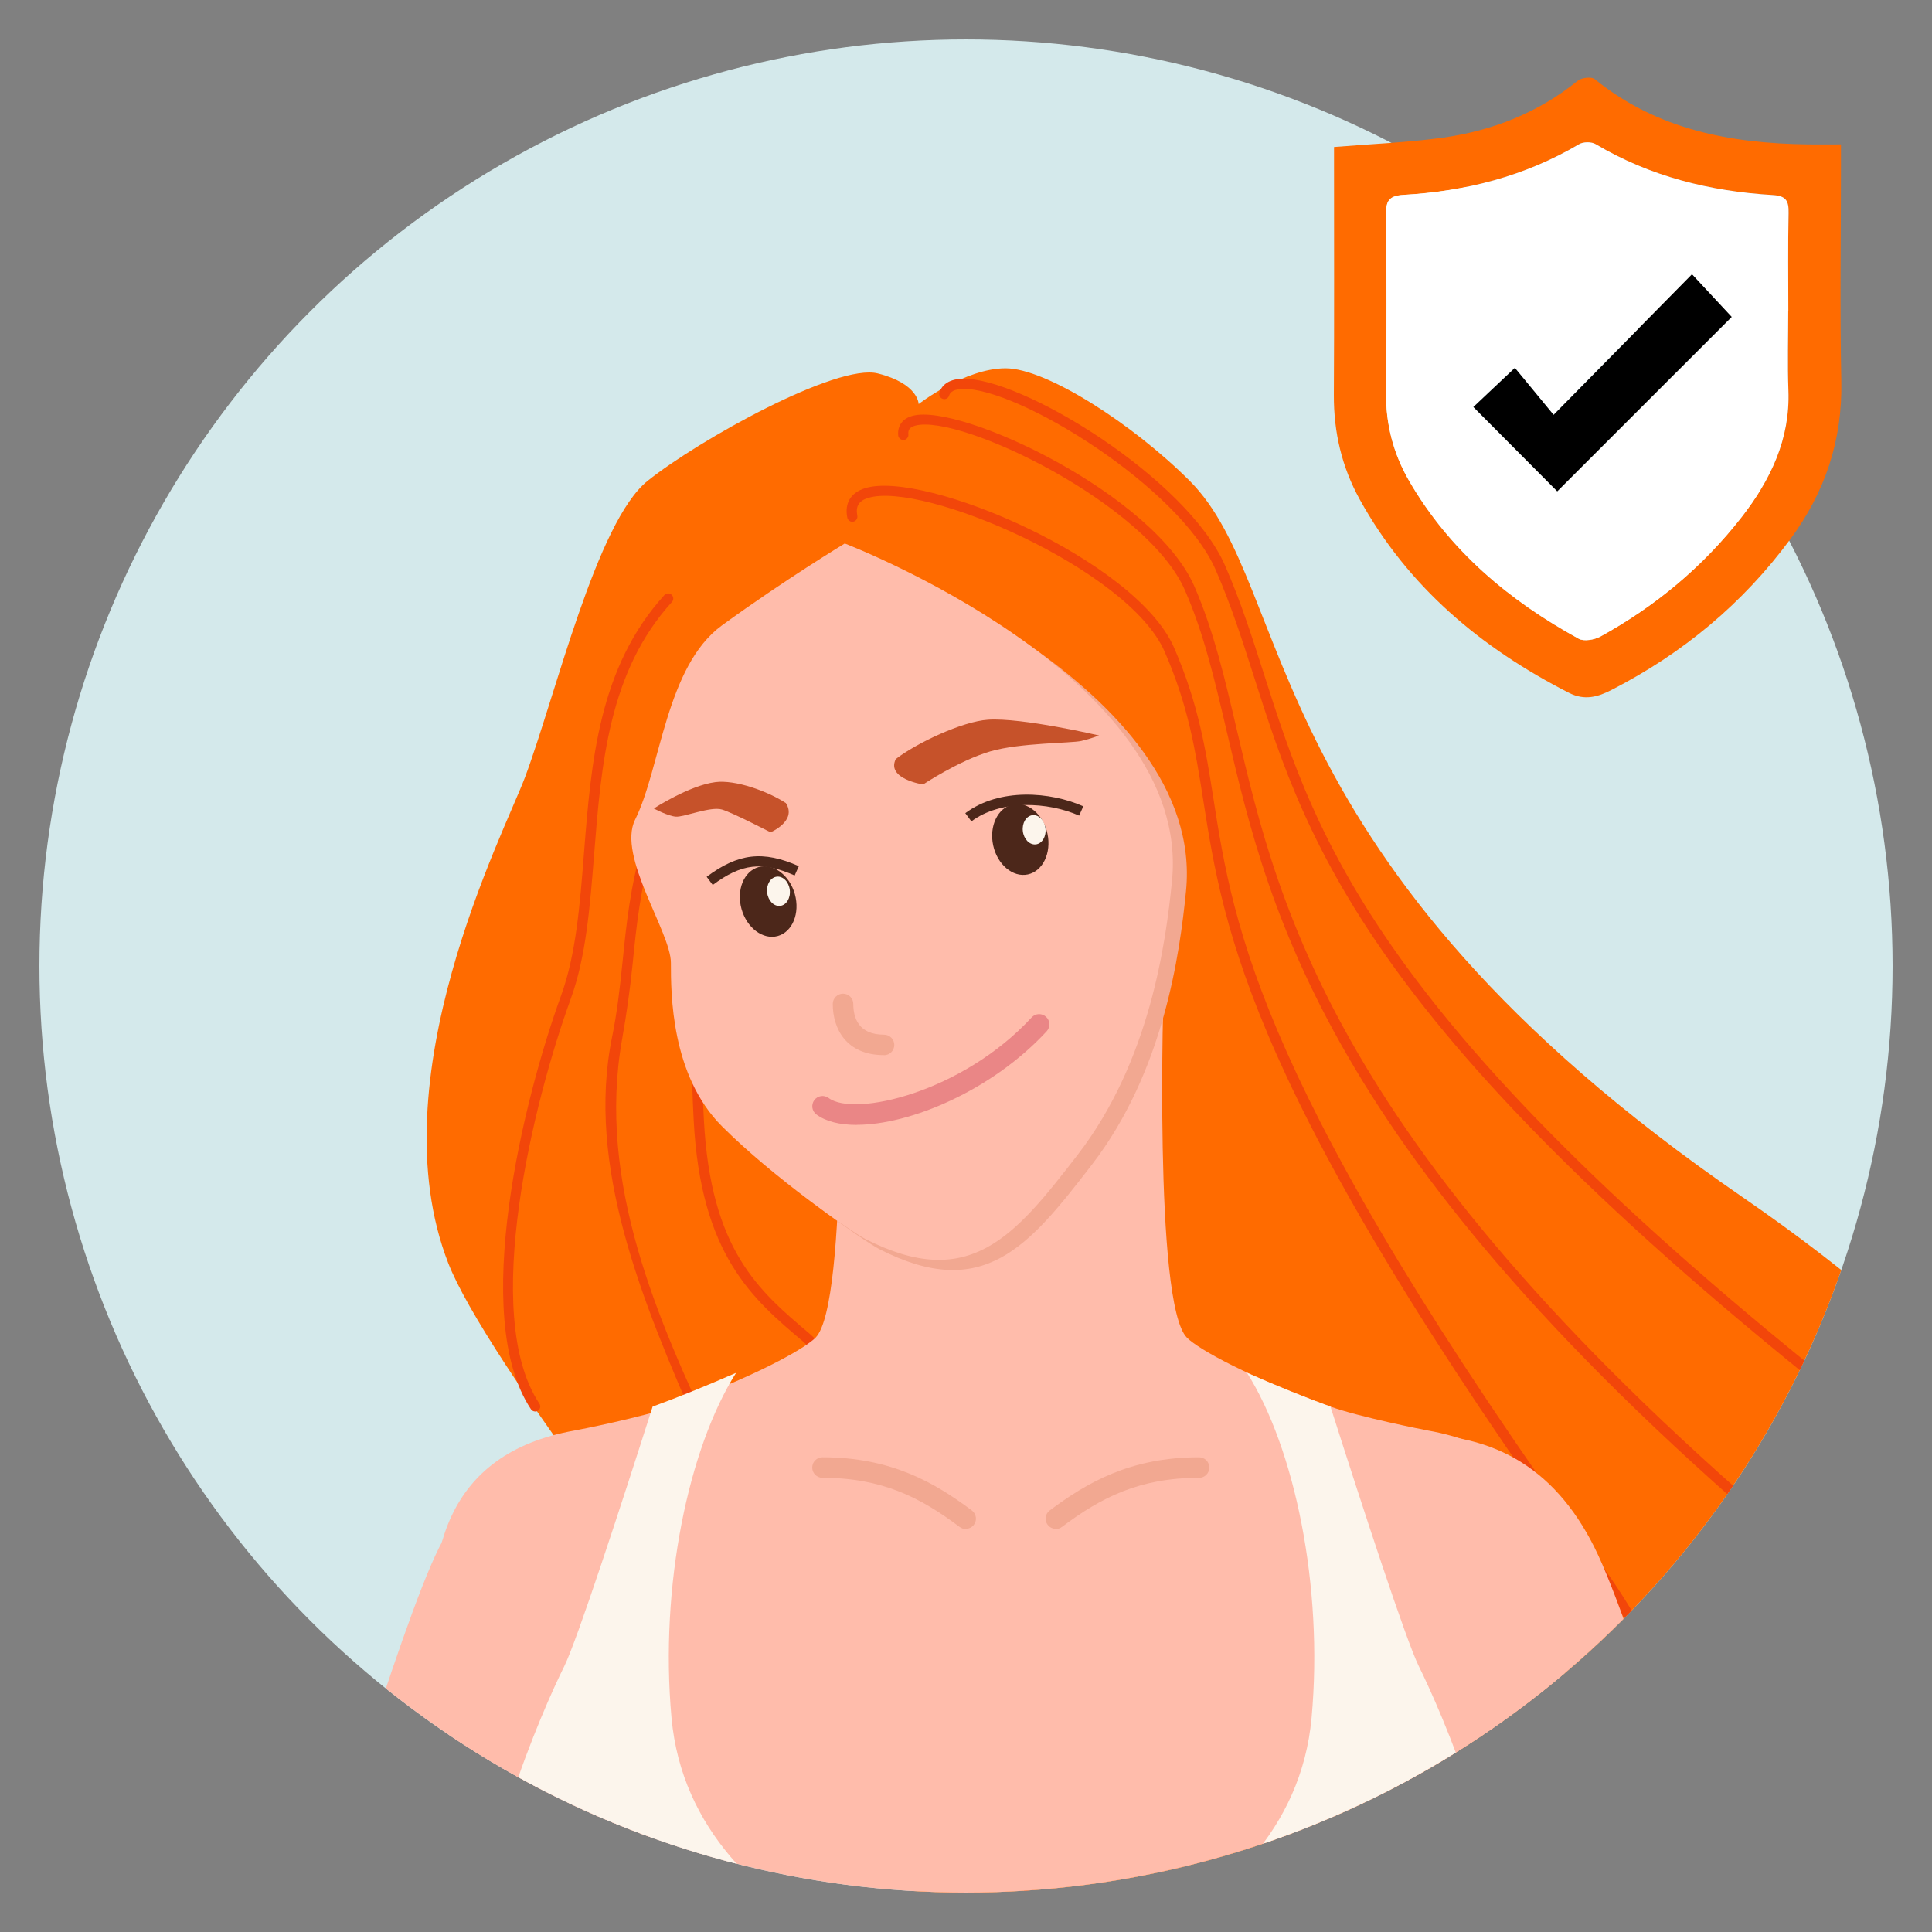 <?xml version="1.0" encoding="UTF-8"?>
<svg id="Layer_1" data-name="Layer 1" xmlns="http://www.w3.org/2000/svg" width="222" height="222" xmlns:xlink="http://www.w3.org/1999/xlink" viewBox="0 0 222 222">
  <rect x="0" y="0" width="222" height="222" fill="#808080" stroke="none"/>
  <defs>
    <clipPath id="clippath">
      <circle cx="-134.19" cy="356.19" r="106.47" style="fill: none; stroke-width: 0px;"/>
    </clipPath>
    <clipPath id="clippath-1">
      <circle cx="-134.19" cy="111" r="106.47" style="fill: none; stroke-width: 0px;"/>
    </clipPath>
    <clipPath id="clippath-2">
      <circle cx="111" cy="111" r="106.47" style="fill: none; stroke-width: 0px;"/>
    </clipPath>
  </defs>
  <g style="clip-path: url(#clippath);">
    <rect x="-318.72" y="219.2" width="344.85" height="336.47" style="fill: #d4e9eb; stroke-width: 0px;"/>
    <rect x="-11.24" y="189.56" width="119.87" height="296.6" style="fill: #c9c9c9; stroke-width: 0px;"/>
  </g>
  <g style="clip-path: url(#clippath-1);">
    <rect x="-318.72" y="-25.99" width="344.85" height="336.47" style="fill: #d4e9eb; stroke-width: 0px;"/>
    <g>
      <g>
        <path d="m-139.63,46.44s0-2.35-4.7-3.53-20.56,7.64-26.44,12.34c-5.88,4.7-10.58,24.68-14.1,34.08-2.41,6.42-17.04,34.67-8.81,55.82,8.23,21.15,97.53,130.44,121.03,133.96,23.5,3.53,65.22-8.81,74.62-40.54,9.4-31.73,4.32-65.77-47-101.06-56.4-38.78-51.12-69.92-63.46-82.26-6.49-6.49-16.45-12.93-21.15-12.93s-9.99,4.11-9.99,4.11Z" style="fill: #ff6b00; stroke-width: 0px;"/>
        <path d="m-9.8,259.46c-.09,0-.19-.02-.28-.07-.29-.15-.39-.51-.24-.8,1.22-2.29,29.41-56.59-16.27-91.82-61.15-47.17-68.25-69.4-74.51-89.01-1.35-4.22-2.62-8.2-4.4-12.28-4.16-9.53-22.82-21.03-29.14-20.79-1.26.06-1.44.59-1.49.77-.1.31-.43.48-.74.37-.31-.1-.47-.44-.37-.74.22-.67.85-1.49,2.56-1.57,6.74-.28,25.87,11.41,30.27,21.49,1.8,4.13,3.08,8.15,4.44,12.39,6.21,19.45,13.25,41.48,74.11,88.44,46.45,35.83,17.83,90.98,16.59,93.31-.11.2-.31.31-.52.31Z" style="fill: #f2460a; stroke-width: 0px;"/>
      </g>
      <g>
        <path d="m-36.42,269.37s17.44-40.64,19.35-44.42c3.39-6.69,10.16-25.98,14.45-35.73,4.34-9.86,19.18-3.74,14.84,8.59-.13.37-7.18,25.1-8.02,28.83-4,17.75-6.26,43.93-12.3,56.81-8.28,17.65-18.73,24.73-21,25.36s-5.78.33-10.83-12.41c-5.46-13.76,3.52-27.03,3.52-27.03Z" style="fill: #ffbcab; stroke-width: 0px;"/>
        <path d="m-4.04,186.75s-.78-2.74-.8-3.68c-.04-2.4.86-6.87,5.25-9.39,4.16-2.39,8.5-3.95,11.83-7.26.26-.21.52-.43.77-.65,1.76-1.58,3.24-3.54,4.81-5.85.28-.32.57-.64.86-.96,1.15-1.28,2.34-2.58,3.58-3.88.35-.32.7-.63,1.04-.92,1.74-1.44,4.14-2.66,5.73.21.17.31.3.94.21,1.25-.45,4.42-5.12,7.44-8.12,10.53-1.34,1.55-.67,2.71-.63,2.91.27,0,.8.88,4.29-.27,5.64-2.5,9.57,2.24,14.57,2.84.56.07,1.13.08,1.71.03.3.04.6.06.9.07,2.62.61,5.19-.01,7.68-.02.41,0,.83.01,1.24.05,1.05-.36,1.87-.11,2.59.44.18.14,1.8,1.63,2.07,1.81,2.56,1.56,5.95.61,9.31.17.29.01.57.05.84.12,1.64.4,6.33,1.18,2.66,4.46-.84.75-5.49,1.83-5.97,1.95-2.71.51-9.1,2.43-9.5,2.56-4.05,1.29-8.51,3.11-13,2.77-.63.11-10.22,2.66-14.07,3.9-1.05.44-5.91,2.99-6.26,3.19-18.83,10.97-23.6-6.38-23.6-6.38Z" style="fill: #ffbcab; stroke-width: 0px;"/>
      </g>
    </g>
  </g>
  <g style="clip-path: url(#clippath-2);">
    <rect x="-73.53" y="-25.99" width="344.85" height="336.47" style="fill: #d4e9eb; stroke-width: 0px;"/>
    <g>
      <g>
        <path d="m105.56,46.44s0-2.35-4.7-3.53-20.56,7.64-26.44,12.34c-5.88,4.7-10.58,24.68-14.1,34.08-2.41,6.42-17.04,34.67-8.81,55.82,8.23,21.15,97.53,130.44,121.03,133.96,23.5,3.53,65.22-8.81,74.62-40.54,9.4-31.73,4.32-65.77-47-101.06-56.4-38.78-51.12-69.92-63.46-82.26-6.49-6.49-16.45-12.93-21.15-12.93s-9.99,4.11-9.99,4.11Z" style="fill: #ff6b00; stroke-width: 0px;"/>
        <path d="m235.39,259.46c-.09,0-.19-.02-.28-.07-.29-.15-.39-.51-.24-.8,1.22-2.29,29.41-56.59-16.27-91.82-61.15-47.17-68.25-69.4-74.51-89.01-1.35-4.22-2.62-8.2-4.4-12.28-4.16-9.53-22.82-21.03-29.14-20.79-1.26.06-1.44.59-1.49.77-.1.31-.43.48-.74.37-.31-.1-.47-.44-.37-.74.22-.67.85-1.49,2.56-1.57,6.74-.28,25.87,11.41,30.27,21.49,1.8,4.13,3.08,8.15,4.44,12.39,6.21,19.45,13.25,41.48,74.11,88.44,46.45,35.83,17.83,90.98,16.59,93.31-.11.2-.31.31-.52.31Z" style="fill: #f2460a; stroke-width: 0px;"/>
        <path d="m195.46,279.7c-.24,0-.46-.14-.55-.37-.12-.3.03-.64.33-.76,12.32-4.79,28.6-25.95,32.28-48.66,2.2-13.62.81-33.18-18.34-49.05-56.54-46.85-63.28-75.68-68.2-96.74-1.42-6.06-2.64-11.3-4.82-16.29-4.32-9.91-25.75-20.26-30.96-18.93-.78.2-.86.61-.82,1.02.03.32-.21.61-.53.64-.31.02-.61-.21-.64-.53-.1-1.13.52-1.96,1.7-2.26,5.57-1.42,27.72,9.03,32.33,19.6,2.22,5.09,3.51,10.63,4.88,16.49,4.89,20.89,11.58,49.51,67.81,96.1,19.58,16.22,21,36.22,18.75,50.14-1.76,10.85-6.46,22.14-13.25,31.79-6.2,8.83-13.41,15.31-19.76,17.78-.07.03-.14.04-.21.04Z" style="fill: #f2460a; stroke-width: 0px;"/>
        <path d="m153.41,262.08c-2.92,0-5.83-.39-8.65-1.21-.31-.09-.49-.42-.4-.73.09-.31.42-.49.73-.4,14.15,4.09,30.47-2.81,40.58-17.17,10.06-14.28,14.7-38.02-2.44-61.83-39.67-55.08-42.61-73.77-44.97-88.8-.91-5.77-1.69-10.76-4.44-17.07-4.13-9.48-27.83-19.62-34.08-17.65-1.06.33-1.44.96-1.23,2.03.06.32-.14.63-.46.69-.3.07-.63-.14-.69-.46-.33-1.66.39-2.86,2.03-3.38,6.83-2.14,31.15,8.29,35.51,18.3,2.81,6.45,3.65,11.75,4.53,17.36,2.34,14.9,5.26,33.44,44.76,88.29,17.51,24.31,12.74,48.58,2.45,63.19-8.4,11.92-20.98,18.83-33.22,18.83Z" style="fill: #f2460a; stroke-width: 0px;"/>
        <path d="m61.5,162.19c-.19,0-.38-.09-.49-.26-7.07-10.61-.83-35.73,3.46-47.53,1.71-4.7,2.16-10.35,2.63-16.34.83-10.51,1.69-21.38,9.24-29.68.22-.24.59-.26.83-.04.24.22.26.59.04.83-7.28,8-8.12,18.67-8.94,28.99-.48,6.07-.93,11.8-2.7,16.65-4.22,11.61-10.4,36.26-3.59,46.48.18.27.11.63-.16.81-.1.07-.21.1-.33.1Z" style="fill: #f2460a; stroke-width: 0px;"/>
        <path d="m92.15,207.01c-.19,0-.52-.06-.49-.26,4.22-25.44-27.34-58.16-21.33-87.58.56-2.72.89-5.57,1.2-8.59.87-8.62,1.86-18.38,10.69-28.1.22-.24.59-.26.83-.04.24.22.26.59.04.83-8.57,9.43-9.54,18.99-10.39,27.43-.31,3.06-.72,5.93-1.22,8.73-5.8,32.85,27.66,62.47,21.16,86.68-.08.31.11.63-.16.81-.1.07-.21.1-.33.1Z" style="fill: #f2460a; stroke-width: 0px;"/>
        <path d="m117.65,224.25c-.19,0-.51-.06-.49-.26,4.61-36.09-22.29-67.64-24.92-69.87-5.76-4.87-11.72-9.9-12.53-25.39-.57-10.86-.19-20.65,3.55-33.1.09-.31.42-.49.73-.39.31.09.49.42.39.73-3.69,12.29-4.07,21.96-3.5,32.7.79,14.98,6.29,19.63,12.12,24.56,2.69,2.27,30.17,32.16,25.14,70.11-.04.32.11.63-.16.81-.1.07-.21.1-.33.1Z" style="fill: #f2460a; stroke-width: 0px;"/>
      </g>
      <g>
        <path d="m62.52,241.84c6.99-16.3,10.96-25.92,12.8-31.02,4.02-11.13,6.51-15.37,9.03-22.73,2.87-8.4-1.19-22.7-11.55-23.22-10.26-.52-17.63,3.53-22.33,12.93-4.7,9.4-14.1,42.3-16.45,47s-19.98,42.3-19.98,42.3c0,0-9.6,20.62-3.82,33.62,3.68,8.28,12.01,7.04,17.62,3.44,6.28-4.01,9.71-12.38,16.76-24.13,7.05-11.75,17.89-37.84,17.92-38.19Z" style="fill: #ffbcab; stroke-width: 0px;"/>
        <path d="m25.76,269.37s-16.87-40.88-18.73-44.68c-3.29-6.74-9.79-26.12-13.95-35.93-4.2-9.92-19.12-4.01-14.95,8.38.12.37,6.83,25.2,7.62,28.94,3.75,17.8,5.65,44.01,11.51,56.98,8.03,17.77,18.39,24.99,20.64,25.65s5.77.41,11-12.25c5.65-13.68-3.14-27.07-3.14-27.07Z" style="fill: #ffbcab; stroke-width: 0px;"/>
      </g>
      <g>
        <path d="m171.16,241.84c-6.99-16.3-10.96-25.92-12.8-31.02-4.02-11.13-6.51-15.37-9.03-22.73-2.87-8.4,1.19-22.7,11.55-23.22,10.26-.52,17.63,3.53,22.33,12.93s14.1,42.3,16.45,47,19.98,42.3,19.98,42.3c0,0,9.6,20.62,3.82,33.62-3.68,8.28-12.01,7.04-17.62,3.44-6.28-4.01-9.71-12.38-16.76-24.13-7.05-11.75-17.89-37.84-17.92-38.19Z" style="fill: #ffbcab; stroke-width: 0px;"/>
        <path d="m208.77,269.37s17.44-40.64,19.35-44.42c3.39-6.69,10.16-25.98,14.45-35.73,4.34-9.86,19.18-3.74,14.84,8.59-.13.37-7.18,25.1-8.02,28.83-4,17.75-6.26,43.93-12.3,56.81-8.28,17.65-18.73,24.73-21,25.36s-5.78.33-10.83-12.41c-5.46-13.76,3.52-27.03,3.52-27.03Z" style="fill: #ffbcab; stroke-width: 0px;"/>
      </g>
      <path d="m167.76,292.66c-11.6-20.26-11.79-6.52,2.55-65.54,3.86-15.89,23.59-57.45-6.21-62.74-.59-.11-7.88-1.55-11.22-2.75-9.24-3.32-15.14-6.56-16.49-7.92-3.87-3.87-2.67-40.7-2.67-40.7,0,0-8.56-2.17-18.67-1.86-10.11-.31-18.67,1.86-18.67,1.86,0,0,1.2,36.83-2.67,40.7-1.35,1.35-7.26,4.6-16.49,7.92-3.34,1.2-10.63,2.65-11.22,2.75-29.8,5.29-10.23,46.89-6.21,62.74,15.74,61.93,13.22,48.76,2.29,66.45,16.76,7.76,39.34,15.77,51.87,15.77,13.02,0,36.89-8.66,53.8-16.68Z" style="fill: #ffbcab; stroke-width: 0px;"/>
      <g>
        <path d="m113.95,229.49s-34.44-6.26-36.79-32.11c-1.38-15.15,1.97-31.02,7.42-39.63-3.38,1.48-6.82,2.87-9.59,3.88-3.64,11.41-8.71,26.96-10.17,29.87-2.35,4.7-11.16,24.68-8.81,35.25,2.35,10.58,10.58,18.8,24.68,19.98,14.1,1.18,33.45-11.6,33.45-11.6l-.19-5.64Z" style="fill: #fcf5ec; stroke-width: 0px;"/>
        <path d="m113.95,229.49s34.41-6.26,36.76-32.11c1.38-15.15-1.97-31.02-7.42-39.63,3.38,1.48,6.82,2.87,9.59,3.88,3.64,11.41,8.71,26.96,10.17,29.87,2.35,4.7,11.16,24.68,8.81,35.25s-10.58,18.8-24.68,19.98c-14.1,1.18-33.04-11.6-33.04-11.6l-.19-5.64Z" style="fill: #fcf5ec; stroke-width: 0px;"/>
      </g>
      <g>
        <path d="m110.96,175.69c-.25,0-.49-.08-.7-.24-4.51-3.39-8.92-5.64-15.75-5.64-.65,0-1.18-.53-1.18-1.18s.53-1.18,1.18-1.18c7.92,0,12.92,2.94,17.16,6.11.52.39.63,1.13.24,1.64-.23.31-.58.47-.94.47Z" style="fill: #f2a891; stroke-width: 0px;"/>
        <path d="m121.33,175.69c.25,0,.49-.08.7-.24,4.51-3.39,8.92-5.64,15.75-5.64.65,0,1.18-.53,1.18-1.18s-.53-1.18-1.18-1.18c-7.92,0-12.92,2.94-17.16,6.11-.52.39-.63,1.13-.24,1.64.23.31.58.47.94.47Z" style="fill: #f2a891; stroke-width: 0px;"/>
      </g>
      <g>
        <g>
          <path d="m136.28,102.4c2.35-23.5-37.6-38.78-37.6-38.78,0,0-6.86,4.14-14.1,9.4-6.46,4.7-7.05,16.45-9.99,22.33-2.1,4.2,4.11,12.93,4.11,16.45s0,12.93,5.88,18.8c5.88,5.88,14.86,12.11,16.45,12.93,11.97,6.12,17.17-.28,24.42-9.68,8.27-10.73,10.11-24.22,10.83-31.45Z" style="fill: #f2a891; stroke-width: 0px;"/>
          <path d="m134.67,101.23c2.35-23.5-37.6-38.78-37.6-38.78,0,0-6.86,4.14-14.1,9.4-6.46,4.7-7.05,16.45-9.99,22.33-2.1,4.2,4.11,12.93,4.11,16.45s0,12.93,5.88,18.8c5.88,5.88,14.86,12.11,16.45,12.93,11.97,6.12,17.17-.28,24.42-9.68,8.27-10.73,10.11-24.22,10.83-31.45Z" style="fill: #ffbcab; stroke-width: 0px;"/>
          <ellipse cx="117.24" cy="96.45" rx="3.19" ry="4.11" transform="translate(-17.65 26.8) rotate(-12.13)" style="fill: #4c271a; stroke-width: 0px;"/>
          <ellipse cx="88.27" cy="103.59" rx="3.18" ry="4.11" transform="translate(-24.54 27.46) rotate(-15.55)" style="fill: #4c271a; stroke-width: 0px;"/>
          <ellipse cx="89.44" cy="102.42" rx="1.31" ry="1.69" transform="translate(-11.12 10.9) rotate(-6.57)" style="fill: #fcf5ec; stroke-width: 0px;"/>
          <ellipse cx="118.82" cy="95.36" rx="1.31" ry="1.69" transform="translate(-10.12 14.21) rotate(-6.57)" style="fill: #fcf5ec; stroke-width: 0px;"/>
          <path d="m101.57,121.24c-4.33,0-5.88-3.04-5.88-5.88,0-.65.53-1.18,1.18-1.18s1.18.53,1.18,1.18c0,1.61.61,3.53,3.53,3.53.65,0,1.18.53,1.18,1.18s-.53,1.18-1.18,1.18Z" style="fill: #f2a891; stroke-width: 0px;"/>
        </g>
        <path d="m102.92,87.23c2.34-1.82,7.66-4.34,10.61-4.53,3.9-.26,12.75,1.81,12.75,1.81,0,0-.87.36-2.03.63s-7.04.2-10.46,1.2c-3.61,1.06-7.72,3.8-7.72,3.8,0,0-4.23-.63-3.15-2.9Z" style="fill: #c6522a; stroke-width: 0px;"/>
        <path d="m90.32,92.29c-2.15-1.4-5.83-2.71-8.11-2.42-3,.38-7.08,3.03-7.08,3.03,0,0,1.6.87,2.53.94s3.98-1.21,5.3-.82c1.2.35,5.58,2.62,5.58,2.62,0,0,3.07-1.3,1.77-3.35Z" style="fill: #c6522a; stroke-width: 0px;"/>
        <path d="m111.62,94.38l-.7-.94c3.93-2.94,9.78-2.47,13.56-.79l-.48,1.07c-3.58-1.59-8.99-1.87-12.38.66Z" style="fill: #4c271a; stroke-width: 0px;"/>
        <path d="m98.44,129.26c-1.93,0-3.54-.39-4.63-1.2-.52-.39-.63-1.12-.24-1.65.39-.52,1.12-.63,1.65-.24,2.95,2.21,15.34-.62,23.32-9.26.44-.48,1.18-.51,1.66-.07s.51,1.18.07,1.66c-6.28,6.8-15.68,10.75-21.83,10.75Z" style="fill: #ea8686; stroke-width: 0px;"/>
        <path d="m81.9,101.69l-.7-.94c3.63-2.71,6.5-3.04,10.59-1.22l-.48,1.07c-3.73-1.65-6.11-1.38-9.41,1.09Z" style="fill: #4c271a; stroke-width: 0px;"/>
      </g>
    </g>
  </g>
  <g>
    <path d="m153.3,16.89c4.36-.36,8.45-.51,12.48-1.07,5.71-.8,10.96-2.86,15.51-6.54.44-.36,1.58-.49,1.95-.19,7.17,5.82,15.61,7.39,24.51,7.5,1.18.01,2.35,0,3.79,0,0,.93,0,1.7,0,2.47,0,8.26-.13,16.52.04,24.77.14,6.77-1.88,12.74-5.85,18.11-5.47,7.42-12.37,13.14-20.56,17.34-1.57.81-3.09,1.24-4.87.34-10.12-5.16-18.5-12.18-24.06-22.24-2.05-3.71-2.99-7.71-2.97-11.98.05-8.79.02-17.57.02-26.36,0-.72,0-1.44,0-2.16Zm52.18,18.87c0-3.76-.05-7.53.03-11.29.03-1.39-.3-1.96-1.82-2.05-7.21-.43-14.07-2.12-20.35-5.85-.48-.28-1.42-.27-1.91.01-6.22,3.69-13.02,5.41-20.16,5.82-1.72.1-2.02.73-2.01,2.27.07,6.8.08,13.6,0,20.41-.04,3.67.85,7.07,2.67,10.21,4.65,8,11.47,13.72,19.47,18.11.61.34,1.81.12,2.5-.26,6.32-3.48,11.78-8.02,16.22-13.72,3.31-4.26,5.58-8.94,5.37-14.54-.11-3.03-.02-6.07-.02-9.11Z" style="fill: #ff6b00; stroke-width: 0px;"/>
    <path d="m205.48,35.76c0,3.04-.09,6.08.02,9.11.21,5.61-2.06,10.29-5.37,14.54-4.44,5.7-9.9,10.24-16.22,13.72-.69.38-1.88.59-2.5.26-8-4.39-14.82-10.11-19.47-18.11-1.83-3.14-2.71-6.53-2.67-10.21.07-6.8.06-13.6,0-20.41-.02-1.53.29-2.17,2.01-2.27,7.14-.41,13.93-2.14,20.16-5.82.48-.29,1.43-.3,1.91-.01,6.28,3.73,13.15,5.42,20.35,5.85,1.53.09,1.85.66,1.82,2.05-.08,3.76-.03,7.53-.03,11.29Zm-11.07-4.24c-5.26,5.34-10.34,10.49-15.9,16.14-1.6-1.94-3.14-3.81-4.45-5.4-1.84,1.74-3.4,3.2-4.77,4.5,3.27,3.29,6.56,6.59,9.64,9.69,6.67-6.67,13.42-13.41,20.04-20.04-1.31-1.41-2.74-2.94-4.56-4.9Z" style="fill: #fff; stroke-width: 0px;"/>
    <path d="m194.42,31.52c1.82,1.96,3.25,3.49,4.56,4.9-6.63,6.63-13.37,13.37-20.04,20.04-3.08-3.1-6.37-6.4-9.64-9.69,1.38-1.3,2.93-2.77,4.77-4.5,1.31,1.59,2.85,3.46,4.45,5.4,5.57-5.65,10.64-10.8,15.9-16.14Z" style="stroke-width: 0px;"/>
  </g>
</svg>